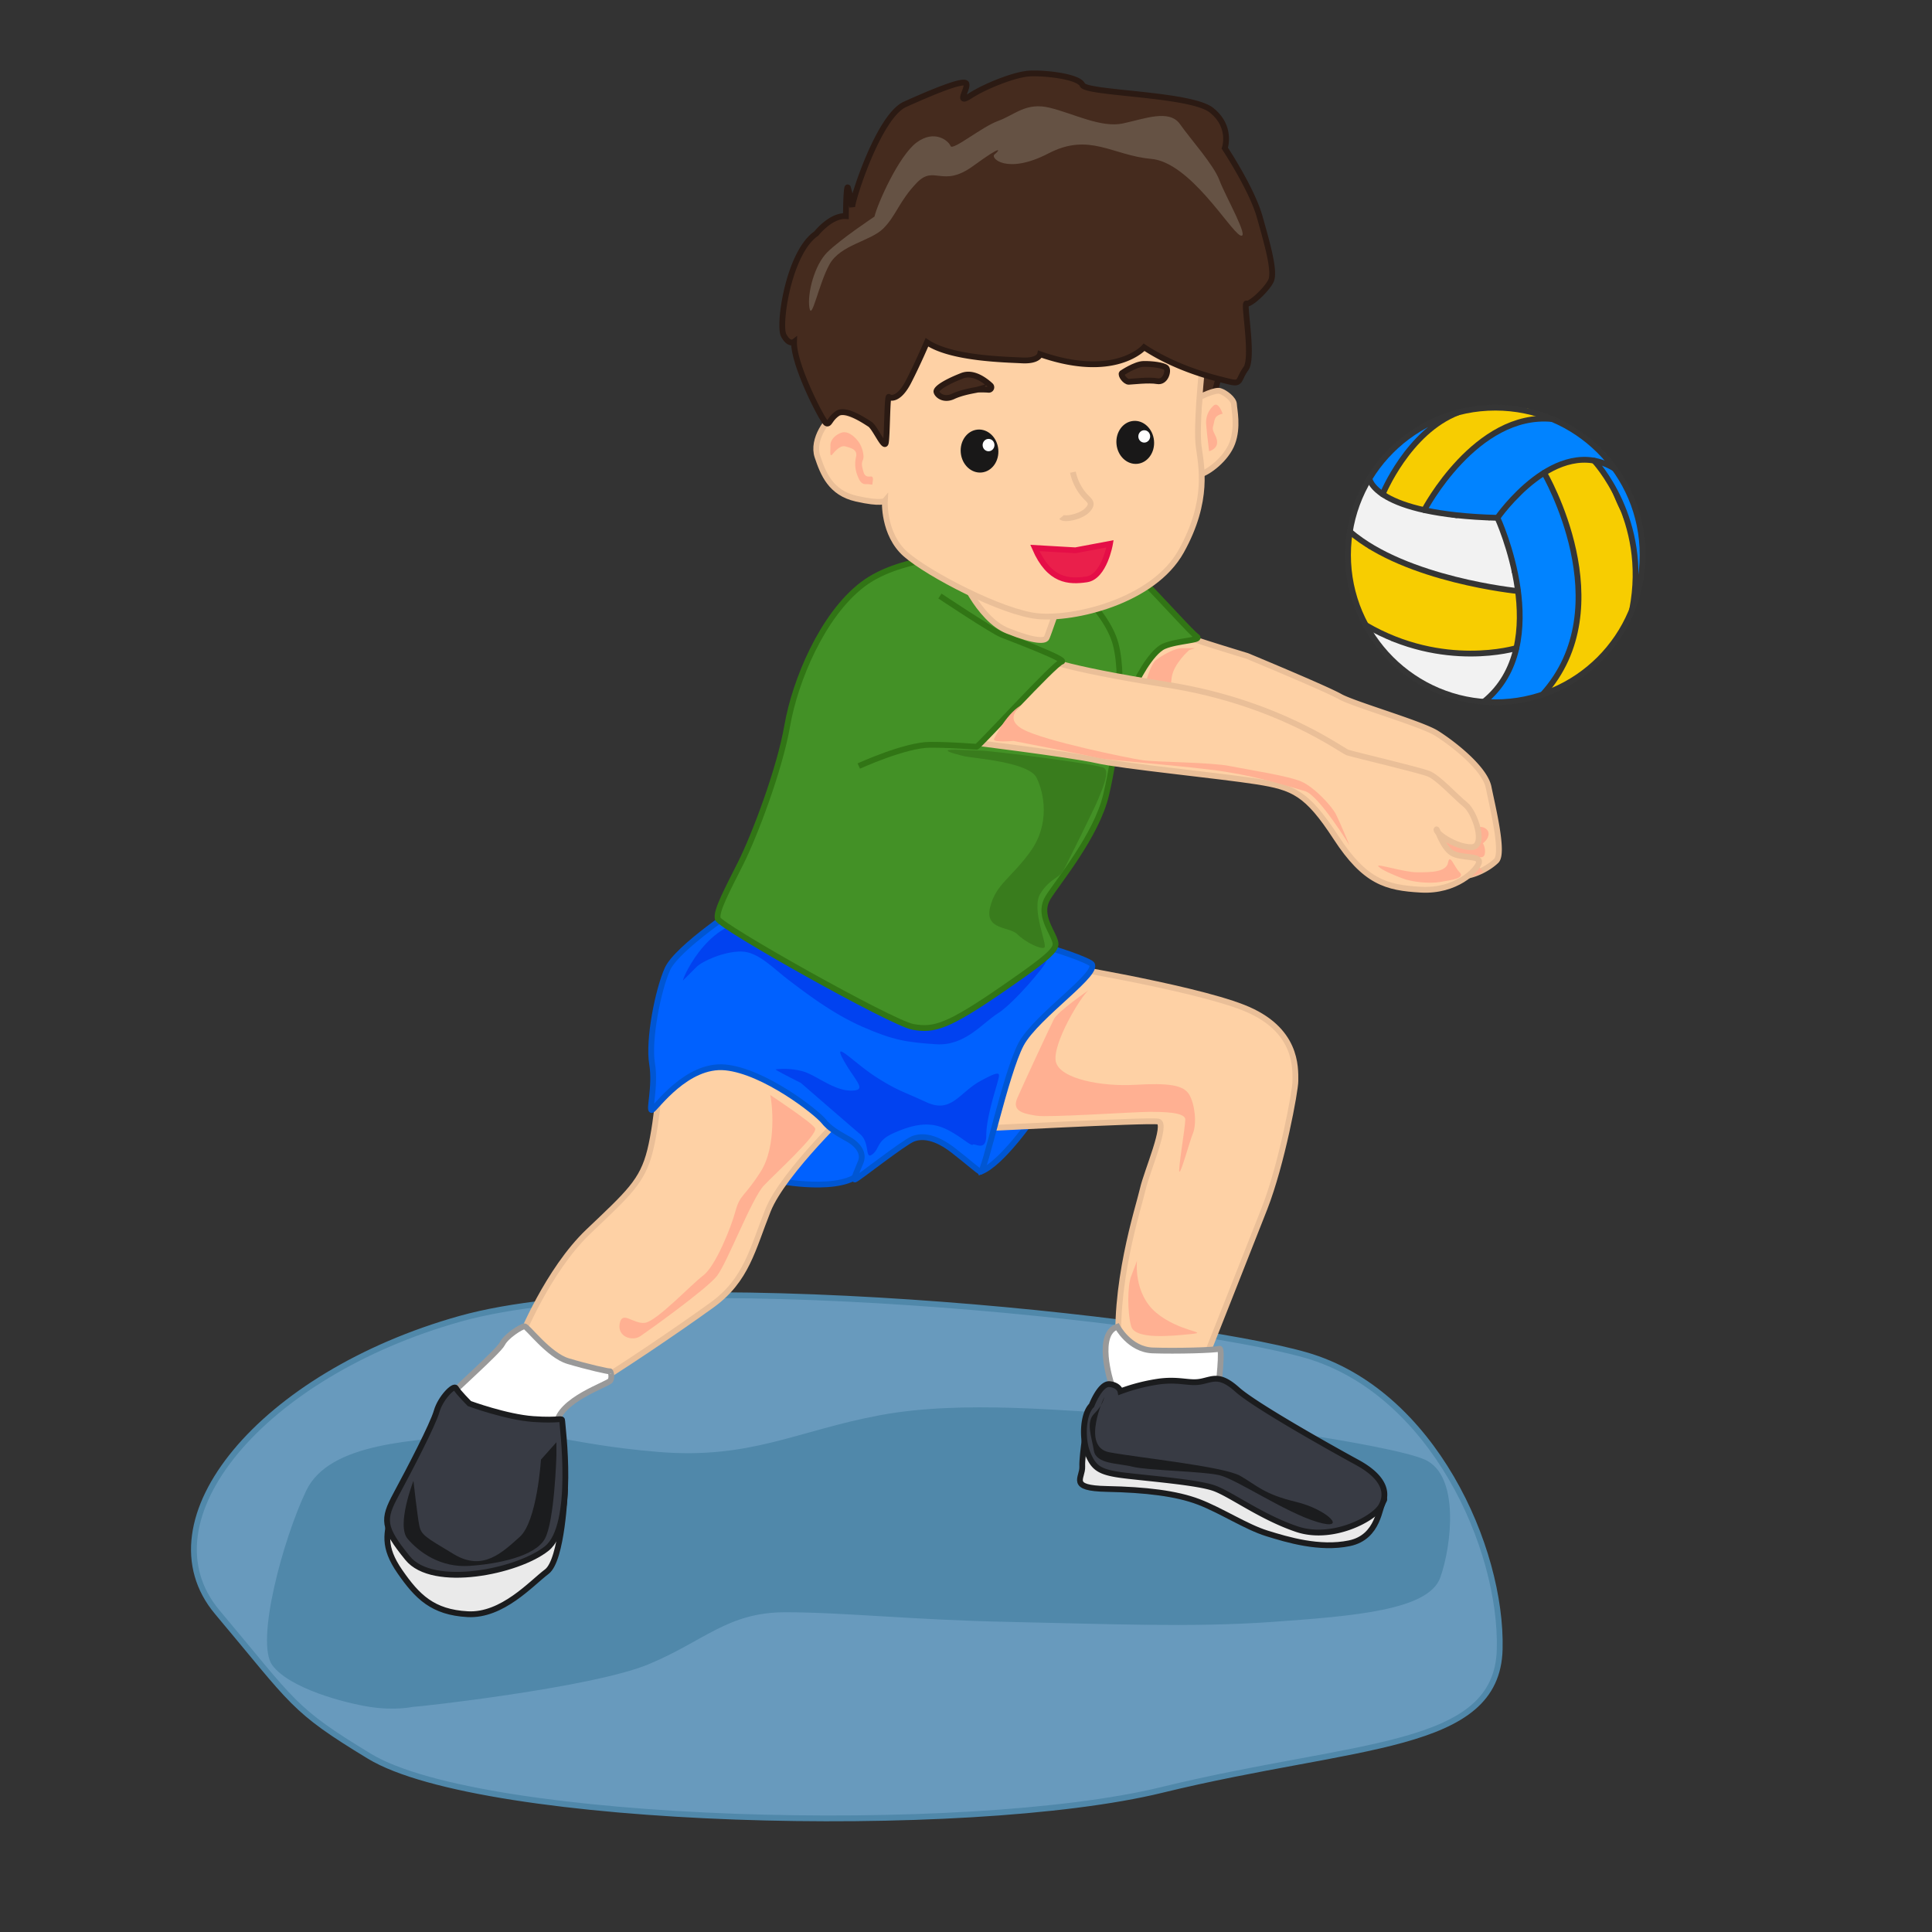 <svg xmlns="http://www.w3.org/2000/svg" viewBox="0 0 1000 1000"><rect x="0" y="0" width="1000" height="1000" fill="#333333" stroke="none"/><defs><style>.cls-1{fill:#689abd;stroke:#5088aa;}.cls-1,.cls-11,.cls-16,.cls-17,.cls-21,.cls-3,.cls-4,.cls-5,.cls-6,.cls-7{stroke-miterlimit:10;stroke-width:3px;}.cls-2{fill:#5088aa;}.cls-3{fill:#0061ff;stroke:#0056d3;}.cls-4{fill:#fed1a5;stroke:#eabf98;}.cls-20,.cls-5{fill:#fff;}.cls-5{stroke:#999;}.cls-6{fill:#eaeaea;}.cls-6,.cls-7{stroke:#1b1c1e;}.cls-7{fill:#383b44;}.cls-8{fill:#ffb092;}.cls-9{fill:#1b1c1e;}.cls-10{fill:#0142f0;}.cls-11{fill:#439126;stroke:#317515;}.cls-12{fill:#397c1d;}.cls-13{fill:#0183ff;}.cls-14{fill:#f7cd01;}.cls-15{fill:#f2f2f2;}.cls-16{fill:none;stroke:#353535;stroke-linecap:round;}.cls-17{fill:#452b1e;stroke:#2b1a13;}.cls-18{fill:#655244;}.cls-19{fill:#191818;}.cls-21{fill:#ea1f4b;stroke:#e50e47;}</style></defs><title>volleyball</title><g id="Layer_2" data-name="Layer 2"><path class="cls-1" d="M191.17,909c58.6,35.58,309.36,42.07,410.14,17.47s173.59-20.43,174.93-72.79S741.6,720.36,676.06,701.45,341,653.78,238.23,682.57,72.59,787.05,112.5,834.5,151.09,884.67,191.17,909Z"/><path class="cls-2" d="M213.5,883.5c3,0,93-10,122-22s41-27,71-27,66,4,116,5,94,3,136,0,81-6,87-23,10-53-8-61S620.44,733.6,586,732.05s-87.47-7.55-130.47.45-67,23-115,19-58-12-92-9-78,4-90,29S132,850,141,862s37.5,19.5,50.5,21.5S213.5,883.5,213.5,883.5Z"/></g><g id="Layer_3" data-name="Layer 3"><path class="cls-3" d="M404.5,611.5s38,7,43-8-8.8-22.27-8.8-22.27l-15.2.27Z"/><path class="cls-3" d="M535.5,577.5s-17,25-28,29c0,0-5-12-4-13s9-20,9-21S535.5,577.5,535.5,577.5Z"/><path class="cls-4" d="M441.5,572.5s-36,34-44,54-11,36-29,49-49,34-66,44-10,4-10,4l-23-31s14-35,35-55,28-26,32-42,6-46,6-46l46-23,50,26Z"/><path class="cls-4" d="M498.5,584.5c4,0,96-5,101-4s-6,26-8,35-16,51-12,88,43,3,43,3,23.81-60.07,32-81c9-23,16-60.9,16-66,0-7,1-27-27-38s-103-23-103-23l-56,71Z"/><path class="cls-5" d="M234,721.5c0-1,24-22,26-26s9.94-9,11.47-9,12.53,15,22.53,18,21.33,5.55,21.67,5.28,1.33,2.72.33,4.72-27,10-28,23-32,14-36,12-22-18-21-19S234,721.5,234,721.5Z"/><path class="cls-6" d="M292.41,771.75S291,807.5,283,813.5s-23,23-41,22-26-9-35-22-7-20-4-31,35-22,35-22l37,8Z"/><path class="cls-7" d="M243,726.5s19,7,33,8,15-1,15,1,7,54-8,66-59,21-72,5-13-20-6-33,19-36,21-43,9-14,10-12S243,726.5,243,726.5Z"/><path class="cls-5" d="M575.34,716.58c-.76-2.1-8.16-26.27,3-29.92,0,0,6.24,11.89,18.28,12.32s32.58-.1,34.52-.89-.56,20.06-.56,20.06l-37.72,20.67L567,727.67Z"/><path class="cls-6" d="M563.27,733.27s-3.37,19.74-3.09,25.81-7.38,11.21,12.71,11.6,36,2.29,47.55,6.69,24.62,13,35.31,16.31S683,802,698.44,798.79s15.41-19.31,17.75-22-9.46-5.16-13.19-7.62-56-3.67-56-3.67l-60.25-18.29Z"/><path class="cls-7" d="M579.94,720.16A96.52,96.52,0,0,1,600.41,715c10.51-1.25,15.24,1.33,21.43.06s9.53-3.9,18.63,4.24,47.79,29.89,62,37.63,16.21,16,12.4,22.63-25.33,18.12-43.72,11.89S637,773.31,628.34,770.26s-33.64-5-46.55-6.58S566.14,759.8,563,752.37s-2.59-20.45,2-24.94c0,0,4.41-11.56,9.37-11S579.94,720.16,579.94,720.16Z"/><path class="cls-3" d="M384.5,468.5c-1,0-34,22-39,33s-10,37-8,49-2,25,0,24,18-24,38-22,47,23,51,28,11,8,14,10,7,6,5,11-4,9-3,9,25-19,30-21,12-1,21,6,12,10,14,11,13-51,21-66,43-38,36-42-25-9-25-9l-83-14Z"/><path class="cls-8" d="M398.66,566.76c.85,3,3.71,26.22-5,39.8s-10.58,11.5-13,20.39S370.25,655.47,364,660.17,339.81,684,333.76,684.7s-11.69-6.58-13,.36,6.55,9.34,10.69,6.54,34.24-24.34,39.58-31.09,18-40.16,24.34-46.86,28.35-26.63,26.5-29.72S398.66,566.76,398.66,566.76Z"/><path class="cls-8" d="M563.5,512.5c-4,3-19,28-17,37s24,13,41,12,25,0,28,5,4,15,2,20-6,20-7,20,3-23,3-27-12-4-19-4-52,3-58,2-13-2-10-9,17-37,19-41S563.5,512.5,563.5,512.5Z"/><path class="cls-8" d="M588.5,652.5s-2,17,10,27,28,10,18,11-29,3-31-4-2-21,0-26S588.5,652.5,588.5,652.5Z"/><path class="cls-9" d="M280,755.5s-2,32-11,40-19,18-34,9-17-10-18-15-3-23-3-23-9,23-3,30,17,15,32,14,34-5,39-14,6-43,6-43v-7Z"/><path class="cls-9" d="M571.53,723.18s-12.15,25.74,2.63,28.51S633.43,759,642,763.93s12.11,9.42,28.75,13.42,27.37,15.36,10.85,10.36-41.67-22.1-50.49-24.16-37-2.41-44.8-4.36-19-1.26-20.14-8.45-4.29-14.61.28-19.1S571.53,723.18,571.53,723.18Z"/><path class="cls-10" d="M353.5,507.5c0-2,15-35,40-30s67,20,100,21,48-3,48-1-17,22-25,27-17,17-32,16-22-2-38-9-30-18-38-24-16-15-25-15-20,5-23,8Z"/><path class="cls-10" d="M414.5,560.5s25.36,22,30.68,26.51,2.32,13.49,6.32,10.49,2-7,11-11,17-6,25-3,15,10,16,9,7,4,7-5,5-24,6-28,2-6-9,0-15,17-28,11-15-6-26-13-23-20-17-9,13,16,4,16-18-8-25-10a37.77,37.77,0,0,0-14-1C400.5,553.5,414.5,560.5,414.5,560.5Z"/></g><g id="Layer_4" data-name="Layer 4"><path class="cls-4" d="M611.13,326.94c2.59,2.23-5,.56,34.37,12.56,0,0,41,17,48,21s42,14,50,19,25,18,27,28,8,34,4,38-18,13-30,5-14-14-18-25-43-33-48-37-63-18-72-20-33-8-32-10,17-28,17-28l16.27-4.28A3.73,3.73,0,0,1,611.13,326.94Z"/><path class="cls-8" d="M767.5,436.5c1,1,2,6,0,7s-6-2-4,2,5,6,4,6-7,4-9,1-7-5-10-9-4-9-5-11,1-8,8-5,10,5,12,2,7-1,7,2S767.5,436.5,767.5,436.5Z"/><path class="cls-8" d="M615.5,336.5s-8,7-9,14-1,9,0,11,11,5,11,5l-26-7s3-15,7-18,10-6,13-6h7Z"/><path class="cls-11" d="M542.5,298.5c7-1,34-13,47,0s27,29,30,31-10,2-17,5-15,19-16,22-9,3-14-6S542.5,298.5,542.5,298.5Z"/><path class="cls-11" d="M505.5,287.5s-38-1-59,15-35,50-39,73-17,57-24,71-13,25-12,29,90,54,101,56,18,0,47-20,28-21,26-26-8-13-3-21,25-32,30-53,10-59,5-78-30-38-30-38Z"/><path class="cls-4" d="M536.5,339.5c3,1,11,6,68,15s90,34,93,35,37,9,42,11,14,12,19,16,11,22,3,22-18-7-18-9,3,9,8,12,15,1,14,5-12,15-30,14-29-4-44-27-22-26-41-29-70-8-83-11-70-10-70-10Z"/><path class="cls-11" d="M444.5,396.5s24-11,37-11,22.77,1.1,24,1,40.36-43.15,44-44-26-12-31-14-32-20-32-20"/><path class="cls-12" d="M499.5,391.5c5,1,33,3,37,11s7,24-3,38-18,17-21,29,10,10,14,14,12,8,14,7-7-20-2-28,10-8,12-12,16-32,18-37,6-14,3-16-59-9-64-9-17-1-17,0S499.5,391.5,499.5,391.5Z"/><path class="cls-8" d="M529.5,364.5s-11,7,0,13,55,15,62,16,35,1,45,3,30,5,37,8,16,13,18,17,7,16,7,16-16-26-23-28-22-7-41-10-61-6-65-7-45-9-45-9-11,1-10-1S521.5,368.5,529.5,364.5Z"/><path class="cls-8" d="M745.5,456.5c-6,1-15,0-20-2s-10-4-12-6,13,3,20,3,15,0,16-5,3,2,6,5S751.5,455.5,745.5,456.5Z"/></g><g id="Layer_6" data-name="Layer 6"><path class="cls-13" d="M738.47,220.4a1.53,1.53,0,0,0-2.05.53,3.89,3.89,0,0,1-1,.85,5.17,5.17,0,0,0-1.25,1.07,3,3,0,0,0-1.45-.36,2.74,2.74,0,0,0-2.77,2.14,2.65,2.65,0,0,0-1.78.93c-3.12,3.44-5.78,7-9.22,10.16a24.18,24.18,0,0,0-3.69,3.89c-.13.1-.26.19-.39.31-1.91,1.83-4.54,4.25-5.41,6.81s1.11,4.85,2.68,6.67c1.39,1.63,4.64.85,5-1.32a21.1,21.1,0,0,1,1.86-5.62,3.1,3.1,0,0,0,.69-1.26,9.07,9.07,0,0,1,3.29-3.38,2.57,2.57,0,0,0,1.39-3.12c.8-.64,1.49-1.17,1.81-1.49,2.32-2.23,4.06-5,6.22-7.41a3,3,0,0,0,.72-1.35,2.85,2.85,0,0,0,2.48-3,1.5,1.5,0,0,0,.88-.67.9.9,0,0,1,.25-.24c.23-.16.48-.3.71-.46a6.53,6.53,0,0,0,1.6-1.59A1.51,1.51,0,0,0,738.47,220.4Z"/><path class="cls-14" d="M785.15,307.93c-2.36-2.65-7.54-2.62-10.73-3.28-4.88-1-9.76-2.08-14.61-3.23a238.91,238.91,0,0,1-28.6-8.5c-5-1.86-9.73-4.13-14.59-6.25-1.9-.84-5.58-1.55-8.44-2.81a2.56,2.56,0,0,0,0-.27,4.11,4.11,0,0,0-1.61-2.09,7.89,7.89,0,0,0-2.22-1.13.88.88,0,0,1,0-.15c-.9-4.41-7.64-2.55-6.75,1.86a9,9,0,0,0,1.08,2.86,2.74,2.74,0,0,0-1.13,2.75c1.42,12,2.15,29.65,13,37.32,5.62,4,12.79,6.19,19.35,8,6.86,1.94,14,4,21.14,4.59,7.57.62,16.3,1.25,23.84.35a8,8,0,0,0,5.2-2.49c1.88,1.13,4.53.79,4.91-1.92.65-4.69,1.34-9.39,1.62-14.12C786.69,316.14,787.6,310.69,785.15,307.93Z"/><path class="cls-14" d="M793.83,213.89a1.4,1.4,0,0,0-.56-.11l-.2,0a3.19,3.19,0,0,0-3.22-2.41,3.23,3.23,0,0,0-2.5,1.06,3.67,3.67,0,0,0-1.42-.28,3.36,3.36,0,0,0-2,.61,3.29,3.29,0,0,0-2.09-.86,3.43,3.43,0,0,0-2.16-.84,77,77,0,0,0-26.18,3.15c-8.2,2.52-12.83,6.63-18.11,13.22q-3.82,4.76-7.49,9.64c-2.56,3.39-6.17,7.09-7.69,11.09a8.26,8.26,0,0,0-.59,2.69c-2.57.77-3.94,4.7-.92,6.37,4.18,2.33,12.41,7.14,17.4,5.63,2.6-.79,4.14-4.1,5.52-6.13,2.14-3.13,4.26-6.27,6.51-9.31,9.53-12.93,21.6-21.16,35.4-29l.13-.09a3.28,3.28,0,0,0,2.26.83,3.23,3.23,0,0,0,2.51-1.06,3.41,3.41,0,0,0,1.41.28,3.17,3.17,0,0,0,2.93-1.69,1.59,1.59,0,0,0,.39.07,1.55,1.55,0,0,0,.59.11A1.5,1.5,0,0,0,793.83,213.89Z"/><path class="cls-14" d="M807.09,356.73Z"/><path class="cls-14" d="M846.3,297.48a7.12,7.12,0,0,0-.43-.92c1.7-1.84,1.15-4.64.63-7.22-1.22-6.1-2.39-12.62-4.7-18.42a20.74,20.74,0,0,0-1.7-3.32,3,3,0,0,0-.41-1.82c-4.81-8-6.08-17.2-13.13-23.93a2.86,2.86,0,0,0-2.86-3.35,2.78,2.78,0,0,0-1.91.69c-6.27-1.47-14.42,2.25-19.59,4.75-2.68,1.3-1.47,4.67.81,5.37a2.84,2.84,0,0,0,.09,1.37c1.59,5,4.74,9.38,6.34,14.53q2.88,9.29,5.22,18.72,1.05,4.24,2,8.52c.3,1.32.44,3.07.89,4.59a3.31,3.31,0,0,0-.07.55c-.21,17.63-2.09,34.08-10.51,49.87a2.9,2.9,0,0,0-.34,1.72,11.62,11.62,0,0,1-.9,1l-.08.09,0,0a8.08,8.08,0,0,0-1,.78l-.32.36-.15.08a4.69,4.69,0,0,0-1.63,1.53,3,3,0,0,0,1.07,4.11,3.09,3.09,0,0,0,4.11-1.08,3.3,3.3,0,0,1-.62.69l.27-.15a5.31,5.31,0,0,0,.63-.42,5,5,0,0,0,.6-.52l.29-.37s0,0,.15-.14l.28-.21c.22-.18.45-.35.66-.54a9.09,9.09,0,0,0,.94-1,5.13,5.13,0,0,0,.58-.88,3.36,3.36,0,0,0,.75-.3,30.81,30.81,0,0,0,4.6-3.19,2.63,2.63,0,0,0,2.2-.39,37.22,37.22,0,0,0,11.42-12,2.84,2.84,0,0,0,1.95-1.39c.28-.46.55-.92.82-1.38,5.21-6.43,11.4-13.43,11.43-22.13a3.42,3.42,0,0,0,0-.46C846.36,306.93,847.92,301.73,846.3,297.48Z"/><path class="cls-13" d="M830.43,234.1c-4.34-3.19-8.68-6.39-13.18-9.36-4.1-2.7-8.54-5.94-13.47-6.84-6.56-1.2-15.49.28-22,3.58-3.38.9-6.69,3.16-9.47,4.83a63.2,63.2,0,0,0-12.18,9.49c-3.94,4-7.72,8.21-11.35,12.46a27.09,27.09,0,0,0-2.83,4.4,2.67,2.67,0,0,0-1.67.92c-1.38,1.51-3.41,3.69-3.1,5.84a6.7,6.7,0,0,1-.6.45c-2.84,1.89-.8,6.19,2,5.63a3,3,0,0,0,1.87.81l18.21,1.29c3.57.25,7,.48,10.28-.74a2.53,2.53,0,0,0,3.27-1.35c.33-.75.7-1.46,1.09-2.16a2.39,2.39,0,0,0,1.2-.81c6.06-7.36,12.45-13.74,21-18.18,6.82-3.55,20.71-9.93,27.95-5.08C830.66,241.46,833.48,236.34,830.43,234.1Z"/><path class="cls-13" d="M816.38,302.74c.07-8.7-2.1-16.88-4.06-25.31a6.78,6.78,0,0,0-1.51-3,7.77,7.77,0,0,0-.25-2,65.87,65.87,0,0,0-2.92-8.88c-1-2.53-3-5.11-3.44-7.82a4.81,4.81,0,0,0-.72-1.9,6.68,6.68,0,0,0-3.06-4.77c.41-1.56-1.41-3.37-2.93-2.27-.63.46-1.24.94-1.86,1.43a6.31,6.31,0,0,0-5.22,4.6c-.91.89-1.8,1.8-2.66,2.74-.63.69-1.35,1.41-2.07,2.17a114.89,114.89,0,0,0-9.06,9.66,2.13,2.13,0,0,0,.52,3.17,7.12,7.12,0,0,0,.34,1.79c3.3,10.33,6.69,20.51,8.24,31.29,1.52,10.52,3.82,22.78-.87,32.82a7.21,7.21,0,0,0-.66,4c-1.49,3.76-3.13,7.42-4.91,11a9,9,0,0,0-.59,1.61,4.3,4.3,0,0,0-2.62,2.05l0,.05a10.09,10.09,0,0,1-.92.93,4.38,4.38,0,0,0-1.28,2.63,2.06,2.06,0,0,0-1.23.35l-.2.13a2.5,2.5,0,0,0,2.53,4.31l.19-.13a2.73,2.73,0,0,0,.54-.48,4.33,4.33,0,0,0,2.63.87,4.91,4.91,0,0,0,.88-.12,4.31,4.31,0,0,0,2.32.64,4.06,4.06,0,0,0,3.83-2.31c18.22,1.57,25.27-22.22,29-36.05a8.32,8.32,0,0,0,.26-1.64C817.35,317.86,816.32,309.55,816.38,302.74Z"/><path class="cls-13" d="M849.62,286.31a1.33,1.33,0,0,0,0-.45,2.15,2.15,0,0,0,1.52-2.28c-.17-3.66-1.6-7-2.21-10.61a2.17,2.17,0,0,0-.55-1.17,2.53,2.53,0,0,0,0-1.16c-2.41-10.52-7.47-22.86-15.19-30.61-2.27-2.28-5.8,1.25-3.53,3.54,7.12,7.16,11.68,18.72,13.9,28.4a2.31,2.31,0,0,0,.62,1.16,2.66,2.66,0,0,0-.06,1.17c.53,3.12,1.88,6.1,2,9.28a2.42,2.42,0,0,0,.9,1.83,1.56,1.56,0,0,0-.4.9c-.17,1.69.48,2.72.83,4.28a13.86,13.86,0,0,1-.37,5.47c-.38,1.89,2.52,2.69,2.9.8a22.81,22.81,0,0,0,.57-5.52C850.46,289.57,849.44,288.1,849.62,286.31Z"/><path class="cls-15" d="M783.11,297.05a3.29,3.29,0,0,0-.72-.83,8.73,8.73,0,0,0,.32-2.25,8.84,8.84,0,0,0-1.53-5.12,2.38,2.38,0,0,0,0-1.8q-1.25-3.14-2.48-6.29h0a5.55,5.55,0,0,0-.39-1.15c-.07-.18-.14-.37-.22-.55a8.29,8.29,0,0,0-2.49-7.38c.14-2.77-2.9-3.54-4.71-2.33a65.11,65.11,0,0,0-14.13-1.51,10.06,10.06,0,0,0-2.88.35c-4.34-.75-8.65-1.75-12.79-2.62-8.82-1.85-18.06-4-25.85-8.72a11.65,11.65,0,0,0-1.5-.75,5.23,5.23,0,0,0-2.08-2.42,4.43,4.43,0,0,0-.58-.27,3.05,3.05,0,0,0-.6-1.42,2.72,2.72,0,0,0-2.51-1.42,3,3,0,0,0-2.66,4.21,3.82,3.82,0,0,0-.49.7,5.56,5.56,0,0,0-.66,2.75,10.66,10.66,0,0,0-3,8.1l-.07.11a9.32,9.32,0,0,0-1.2,3.44c-1,3.31.2,7.41,3.67,8.82a11.33,11.33,0,0,0,.94.74c9.68,6.81,20.8,11.12,31.92,15,12,4.2,24.09,7.54,36.78,9a6.61,6.61,0,0,0,2-.07,1.79,1.79,0,0,0,.32.13l3.88,1.09c1.49.41,2.76.86,4.26.15a3,3,0,0,0,1.48-2.59C785.11,300.42,784,298.53,783.11,297.05Z"/><path class="cls-15" d="M781.33,336.81c-8.82,2.68-17.8,2.12-26.87,1.41a1.63,1.63,0,0,0-1.59.73c-7.89-2.33-16.5-2.65-24.48-4.81a2.93,2.93,0,0,0-1-.09,63,63,0,0,0-7.31-2.38,2.88,2.88,0,0,0-.13-.31l-.13-.27a3,3,0,0,0-3.3-1.39,2.71,2.71,0,0,0-2.55-1.53,2.84,2.84,0,0,0-.42.05,2.31,2.31,0,0,0-.8-1l-.39-.26a2,2,0,0,0-2.74.71,2.06,2.06,0,0,0,.72,2.74l.39.27a1.27,1.27,0,0,0,.37.18,2.85,2.85,0,0,0,2.87,3.28,3.37,3.37,0,0,0,.66-.06h0l.13.26A2.57,2.57,0,0,0,716,335.5a3.33,3.33,0,0,0,.61,1c3.63,4.23,6.89,8.17,11.65,11.14a125.17,125.17,0,0,0,15.95,8.82c1.17.51,2.53,1.22,3.92,1.71a4.52,4.52,0,0,0,4.14,2.28,36.78,36.78,0,0,1,9.23,1.11c2.61.65,4.89,1,7.42-.17,4.94-2.33,8.41-9.32,11.55-13.51a4.08,4.08,0,0,0,.59-3.68c.77-1.37,1.54-2.88,2.57-4.48A2,2,0,0,0,781.33,336.81Z"/><circle class="cls-16" cx="773.97" cy="287.25" r="76.25"/><path class="cls-16" d="M708.78,247.67s2.29,18.68,66.31,20.36c0,0,30.16,65.24-7.1,95.24"/><path class="cls-16" d="M775.09,268s30.43-44.08,60.7-25.41"/><path class="cls-16" d="M737.21,264s26.72-51,66.27-47.11"/><path class="cls-16" d="M715.65,255.81s13.17-32.39,39.11-42.37"/><path class="cls-16" d="M799.25,244.75s40.56,69.15-.79,114.73"/><path class="cls-16" d="M825.12,238.46s28.75,30.19,19.69,77.06"/><path class="cls-16" d="M785.72,305.94s-57.89-5.69-87.05-30.79"/><path class="cls-16" d="M784.89,335.42s-37.82,11.62-78-11.88"/></g><g id="Layer_5" data-name="Layer 5"><path class="cls-4" d="M503.5,268.5s-8,19-8,23,11,29,26,35,19,5,20,4,6-19,10-23S507.5,265.5,503.5,268.5Z"/><path class="cls-17" d="M631.86,191.42l-7.53,27.67s-9.11-9.56-8.32-11.41S621,182,621,182Z"/><path class="cls-4" d="M620.92,205.57s7.89-4,10.53-3.21,7.15,4.19,7.26,6.92,2.24,11.71-.88,20.05-12.41,15.18-16.72,16.3S620.92,205.57,620.92,205.57Z"/><path class="cls-8" d="M625.82,233.57s4.3-1.12,4.15-4.76-2.84-5.31-2.09-8.08.68-4.58,2.38-5.57a6.48,6.48,0,0,1,2.56-1s-2-6.27-4.53-4.33a11.47,11.47,0,0,0-4,9.3C624.49,222.72,625.82,233.57,625.82,233.57Z"/><path class="cls-4" d="M458,259.2s-1,17.33,10.75,27.66,50,30.26,68.4,32.08,59.74-7.52,74.29-33.71,10.31-44.18,9-54.12,1.1-35.54,3-52.91-7.71-37.83-52.09-37.44-96.38,5.7-110.8,14.61-9.45,64.14-9.45,64.14S438.61,212,433.48,214s-13.36,13.4-10.37,22.35,6.9,18.76,20.08,21.75S458,259.2,458,259.2Z"/><path class="cls-8" d="M451.41,246.79c-.64-.61-3.43,1.08-4.46-2.51s-1.06-4.49-.27-6.35-.27-6.35-2.12-9-5.49-6.1-8.92-5-5.93,3.94-5.81,6.66-.6,6.4,1.06,4.5,4.15-4.76,6.8-4,6.15,1.51,5.44,5.19a16,16,0,0,0,.39,9.07c1,2.68,2,5.36,4.57,5.24s3.52.73,3.48-.18S452.32,247.66,451.41,246.79Z"/><path class="cls-17" d="M441.11,107.21C441,103.58,454.77,60.14,468.43,54s30.77-13.36,31.76-10.68-5.62,11.2,2,6.27,23-11.15,30.84-11.54,25.31,1.47,27.24,5.92S616.18,48.47,627,57s6.94,19.67,6.94,19.67,14,21.14,18.05,35.49,8.19,28.7,5.78,33.37S647,157.92,645.19,157.1s3.81,28-.3,33.68-2.26,8.29-8.42,6.78-26.37-6-44.28-17.81c0,0-14.94,17.12-53.82,3.59,0,0-.72,3.67-9.44,3.2s-36.6-.91-49.15-9.39c0,0-4.75,11.16-9.57,20.49s-9.21,8.65-10.12,7.78-.88,20.06-1.6,23.73-5.56-7.91-8.24-9.59-12.55-8.47-16.77-5.54-4,6-5.85,5-17-30.24-16.63-42.09c0,0-2.53,1.95-5.37-3.37s2.53-42.88,16.91-52.69c0,0,7.43-9.47,15.29-9,0,0,.13-17.29,1.11-14.61A83.33,83.33,0,0,1,441.11,107.21Z"/><path class="cls-18" d="M452.63,112.1c1.47-6.45,12.58-31.56,21.87-38.39S491,72.89,492,75.57s16.11-9.9,24.68-13,14.38-9.82,26.7-6.79,26.56,10.51,37.78,8.13,24.05-7.57,29.61.35,17.43,21,20.39,29,16.12,31,10.79,28.57S616,84,595.86,82.23s-31.93-13.88-53.22-2.81-30.36,2.42-27.84.47,5-5.7-11.06,6-20.05-.82-29.22,8.73-10.6,16.9-17.27,23.6-22.28,8.39-27.93,18.68-9.19,29.56-10.37,22.35,2.55-22,9.23-28.66S452.63,112.1,452.63,112.1Z"/><path class="cls-17" d="M511.81,201.75a1.29,1.29,0,0,0,.89-2.24c-3.21-2.94-9.17-7.23-14.77-5-8.19,3.19-13.65,6.57-13.21,8.33s3.84,4.58,8.67,2.31,11.78-3.24,12.62-3.48A48.53,48.53,0,0,1,511.81,201.75Z"/><path class="cls-17" d="M580.68,193.15s6.88-4.69,11.23-4.78,10.35.69,11.73,2-.26,7.73-4.63,6.92-13,.27-14.78.31S579.83,194.08,580.68,193.15Z"/><ellipse class="cls-19" cx="506.99" cy="233.49" rx="9.75" ry="11.15" transform="translate(-19.71 48.72) rotate(-5.4)"/><ellipse class="cls-20" cx="511.7" cy="230.39" rx="3.2" ry="3.06" transform="translate(264.09 733.98) rotate(-88.06)"/><ellipse class="cls-19" cx="587.59" cy="229.01" rx="9.75" ry="11.15" transform="translate(-18.93 56.28) rotate(-5.4)"/><ellipse class="cls-20" cx="592.3" cy="225.91" rx="3.2" ry="3.06" transform="translate(346.43 810.2) rotate(-88.06)"/><path class="cls-4" d="M555.34,244.4a26.65,26.65,0,0,0,5.59,11.6c2.56,3.06,5.52,4.12,2,7.91s-12.18,5.23-13.46,3.71"/><path class="cls-21" d="M574.54,281.48s-2.91,17.07-12.11,18.41-19.32,1-26.79-16.26l21,1.21Z"/></g></svg>